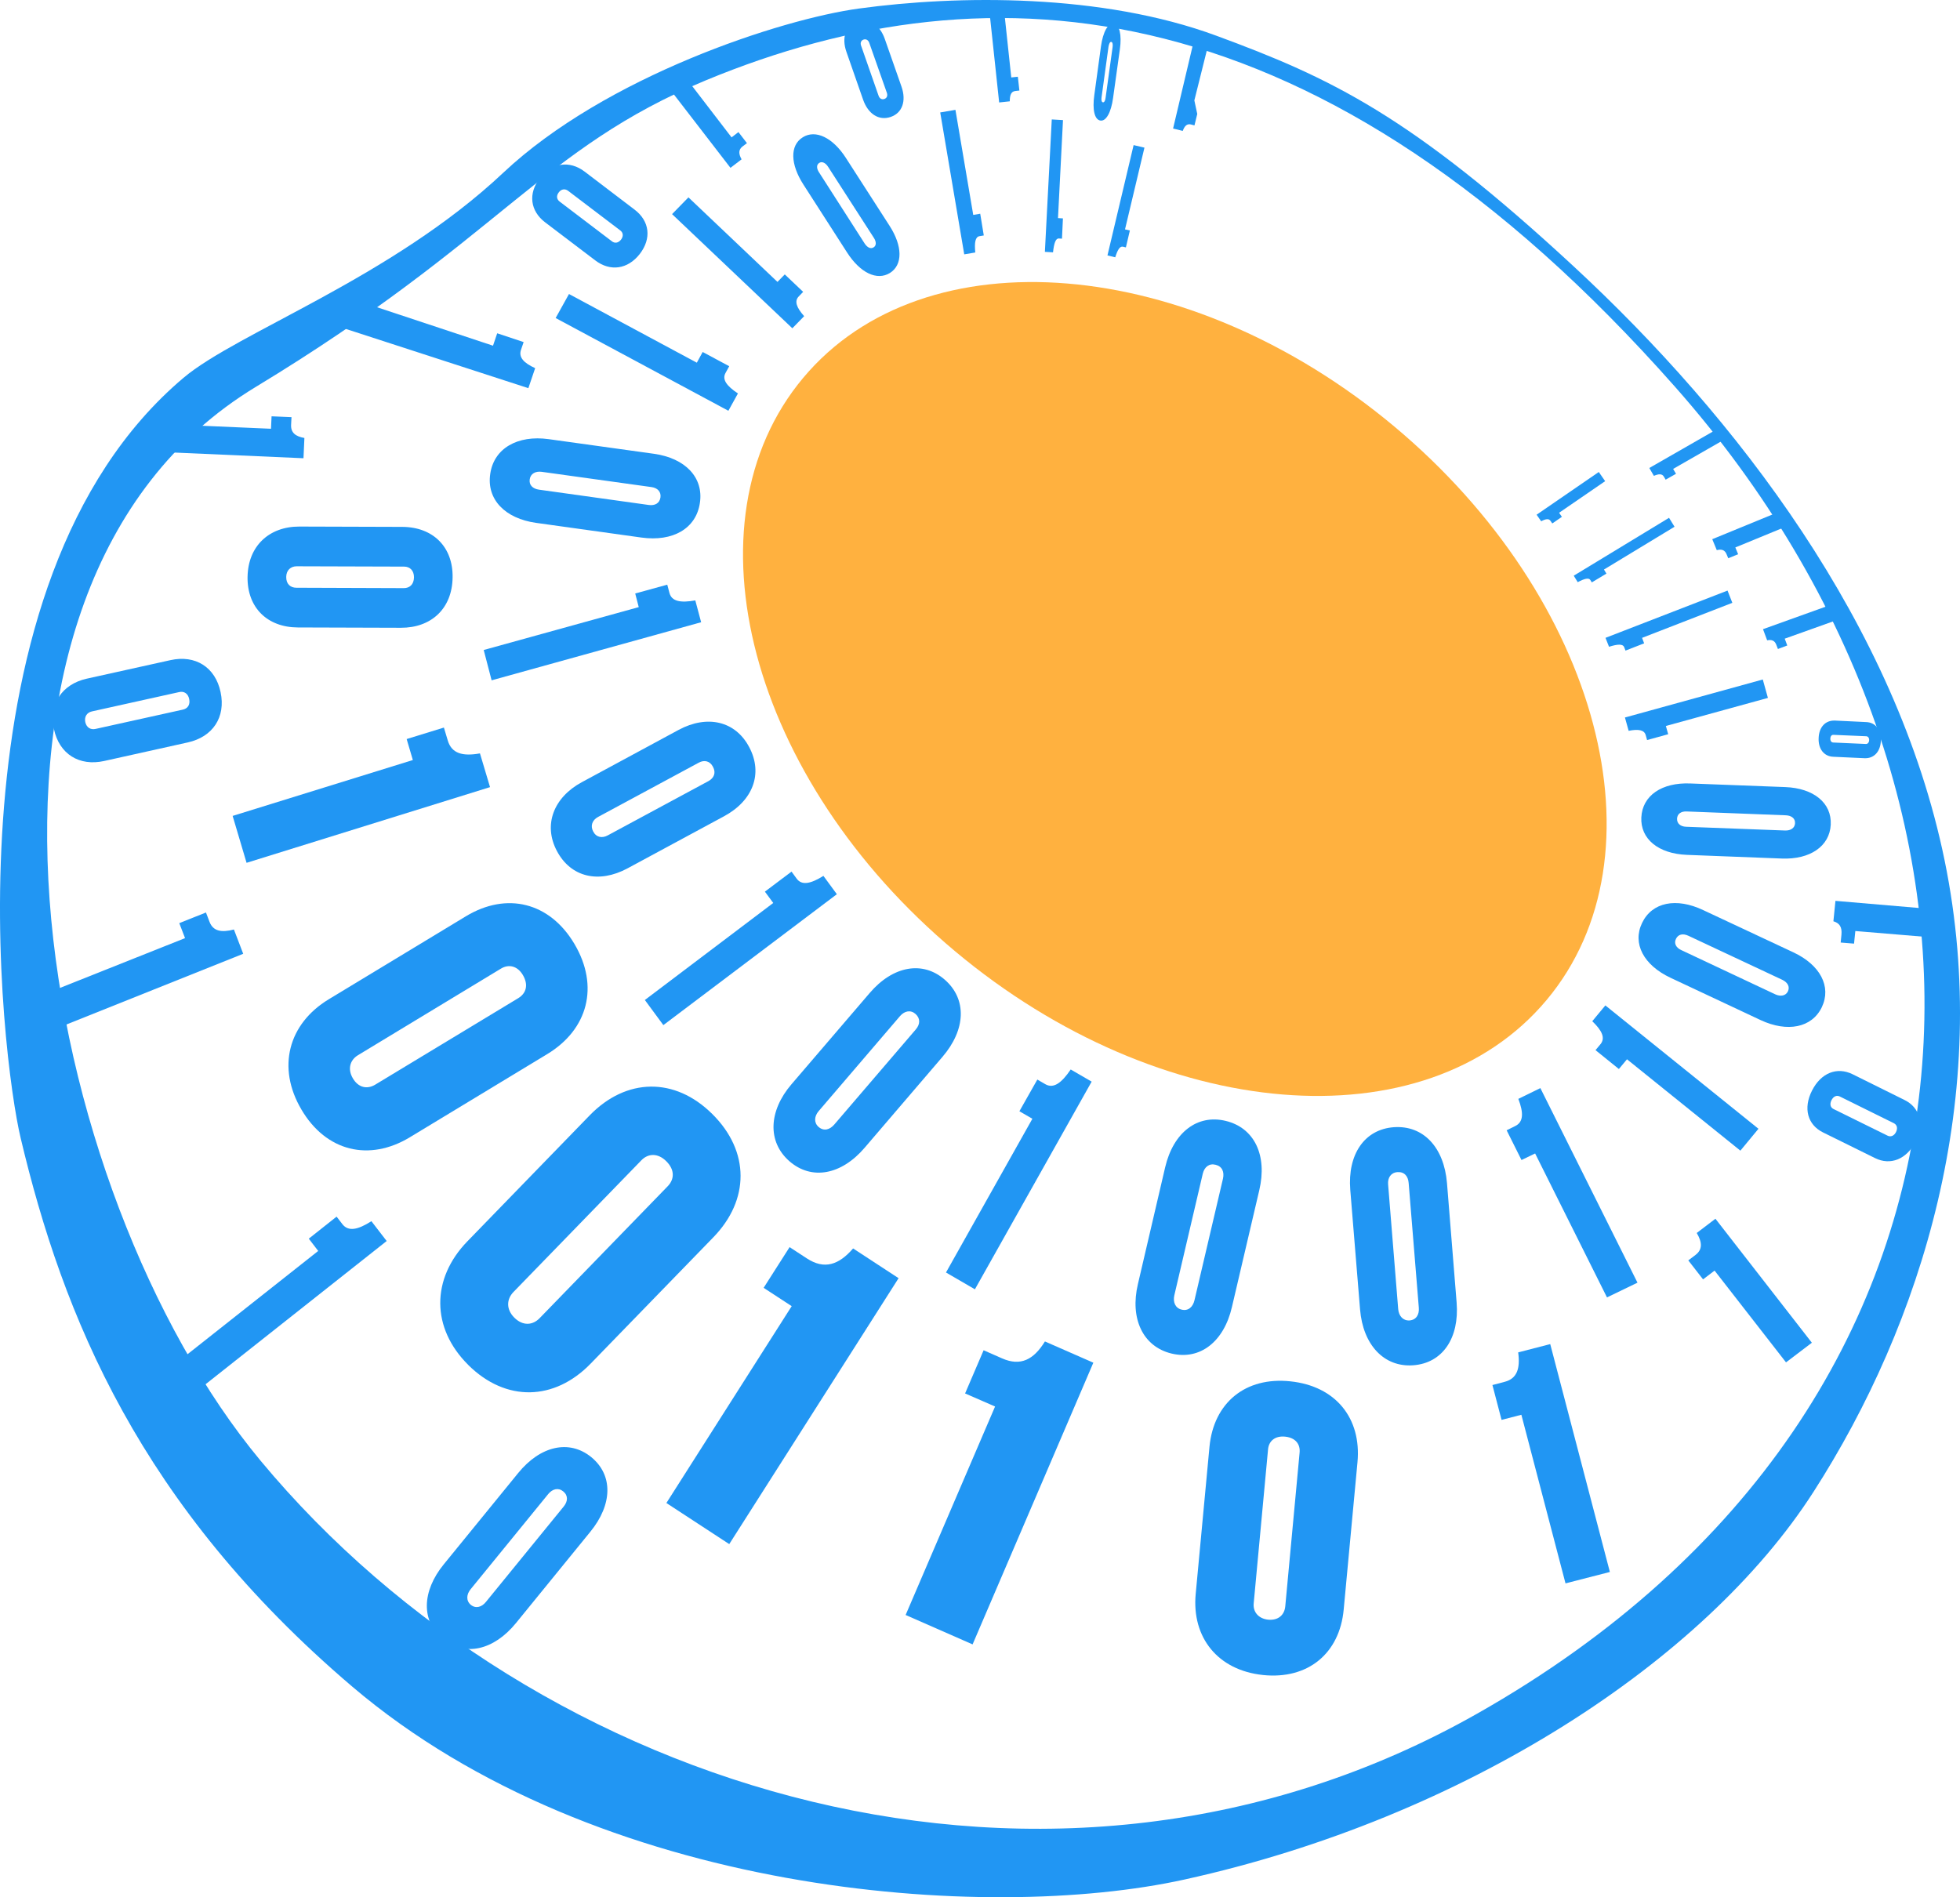 <?xml version="1.0" encoding="UTF-8" standalone="no"?>
<svg
    xmlns:svg="http://www.w3.org/2000/svg"
    xmlns="http://www.w3.org/2000/svg"
    version="1.1"
    x="0px"
    y="0px"
    width="103.293"
    height="100"
    viewBox="0 0 103.293 100"
    xml:space="preserve">
    <style>
        .dark-fill {
            fill: #2196f3;
        }
        .light-fill {
            fill: #ffb13f;
        }
    </style>
    <path
        class="dark-fill"
        d="m 50.352,5.79 0.938,5.537 0.368,-0.062 0.188,1.145 -0.225,0.038 c -0.223,0.037 -0.275,0.337 -0.223,0.86 l -0.582,0.098 -1.266,-7.479 z" />
    <path
        class="dark-fill"
        d="m 56.02,6.33 -0.263,5.165 0.26,0.016 -0.05,1.069 -0.166,-0.01 c -0.166,-0.01 -0.254,0.25 -0.306,0.73 l -0.429,-0.025 0.363,-6.979 z" />
    <path
        class="dark-fill"
        d="m 36.396,4.43 2.158,2.811 0.362,-0.279 0.449,0.583 -0.229,0.171 c -0.224,0.17 -0.216,0.395 -0.054,0.682 l -0.586,0.448 -3.164,-4.105 z" />
    <path
        class="dark-fill"
        d="m 9.228,22.379 5.054,0.22 0.03,-0.656 1.05,0.044 -0.021,0.407 c -0.019,0.409 0.23,0.609 0.701,0.691 l -0.048,1.068 -6.833,-0.301 z" />
    <path
        class="dark-fill"
        d="m 52.918,0.561 0.376,3.521 0.347,-0.038 0.081,0.728 -0.212,0.024 c -0.221,0.022 -0.294,0.212 -0.294,0.544 l -0.56,0.06 -0.508,-4.756 z" />
    <path
        class="dark-fill"
        d="m 63.67,2.382 -0.727,2.91 0.153,0.716 -0.147,0.602 -0.193,-0.051 c -0.2,-0.046 -0.328,0.077 -0.425,0.341 l -0.509,-0.126 1.083,-4.576 z" />
    <path
        class="dark-fill"
        d="m 60.313,7.782 -1.024,4.308 0.256,0.058 -0.21,0.892 -0.153,-0.038 c -0.163,-0.036 -0.285,0.164 -0.408,0.56 l -0.41,-0.099 1.378,-5.815 z" />
    <path
        class="dark-fill"
        d="m 84.592,25.361 -2.427,1.666 0.148,0.215 -0.506,0.348 -0.092,-0.132 c -0.088,-0.136 -0.252,-0.113 -0.493,0.019 l -0.242,-0.347 3.277,-2.252 z" />
    <path
        class="dark-fill"
        d="m 23.339,86.387 c -1.151,-0.931 -1.114,-2.509 0.045,-3.93 l 3.926,-4.818 c 1.17,-1.436 2.689,-1.778 3.847,-0.839 1.164,0.951 1.125,2.502 -0.046,3.936 l -3.923,4.818 c -1.158,1.418 -2.684,1.788 -3.849,0.833 m 6.367,-6.979 c 0.225,-0.276 0.242,-0.582 -0.024,-0.799 -0.254,-0.21 -0.562,-0.137 -0.787,0.136 l -4.094,5.022 c -0.223,0.274 -0.245,0.606 0.011,0.822 0.266,0.214 0.58,0.118 0.8,-0.159 z" />
    <path
        class="dark-fill"
        d="m 35.119,79.221 6.604,-10.376 -1.479,-0.966 1.368,-2.145 0.917,0.599 c 0.915,0.594 1.673,0.344 2.43,-0.53 l 2.397,1.568 -8.924,14.016 z" />
    <path
        class="dark-fill"
        d="m 49.854,67.071 4.553,-8.103 -0.684,-0.396 0.945,-1.67 0.421,0.244 c 0.429,0.246 0.848,-0.053 1.338,-0.775 l 1.104,0.64 -6.153,10.946 z" />
    <path
        class="dark-fill"
        d="m 2.946,52.157 6.806,-2.71 -0.304,-0.79 1.406,-0.561 0.188,0.493 c 0.187,0.49 0.621,0.577 1.286,0.404 l 0.489,1.279 -9.746,3.899 z" />
    <path
        class="dark-fill"
        d="m 9.662,71.553 7.108,-5.618 -0.497,-0.647 1.466,-1.161 0.307,0.399 c 0.313,0.399 0.814,0.298 1.527,-0.159 l 0.805,1.045 -9.598,7.592 z" />
    <path
        class="dark-fill"
        d="m 84.689,68.384 -3.787,-7.587 -0.718,0.346 -0.783,-1.568 0.441,-0.218 c 0.449,-0.21 0.46,-0.696 0.175,-1.437 l 1.161,-0.568 5.118,10.255 z" />
    <path
        class="dark-fill"
        d="m 91.719,60.649 -5.976,-4.816 -0.427,0.513 -1.232,-0.995 0.263,-0.315 c 0.265,-0.323 0.083,-0.715 -0.434,-1.21 l 0.69,-0.832 8.069,6.502 z" />
    <path
        class="dark-fill"
        d="m 101.687,49.398 -3.91,-0.325 -0.068,0.664 -0.704,-0.057 0.04,-0.413 c 0.04,-0.415 -0.111,-0.616 -0.424,-0.708 l 0.108,-1.076 4.603,0.393 z" />
    <path
        class="dark-fill"
        d="m 94.124,71.808 -3.765,-4.837 -0.607,0.462 -0.778,-1 0.378,-0.286 c 0.378,-0.288 0.359,-0.663 0.067,-1.159 l 0.985,-0.75 5.082,6.535 z" />
    <path
        class="dark-fill"
        d="m 33.984,52.708 6.767,-5.115 -0.441,-0.596 1.404,-1.056 0.271,0.371 c 0.268,0.367 0.738,0.276 1.409,-0.146 l 0.709,0.966 -9.144,6.9 z" />
    <path
        class="dark-fill"
        d="m 25.492,34.26 8.17,-2.26 -0.186,-0.718 1.689,-0.465 0.117,0.441 c 0.118,0.44 0.582,0.528 1.361,0.388 l 0.307,1.151 -11.042,3.062 z" />
    <path
        class="dark-fill"
        d="m 29.986,15.497 6.737,3.62 0.308,-0.564 1.4,0.75 -0.193,0.351 c -0.196,0.348 0.058,0.692 0.652,1.084 l -0.504,0.913 -9.103,-4.888 z" />
    <path
        class="dark-fill"
        d="m 36.281,10.403 4.692,4.456 0.385,-0.395 0.969,0.919 -0.237,0.246 c -0.236,0.245 -0.113,0.584 0.289,1.036 l -0.622,0.638 -6.339,-6.017 z" />
    <path
        class="dark-fill"
        d="m 12.26,43.005 9.497,-2.945 -0.326,-1.106 1.963,-0.605 0.204,0.682 c 0.203,0.684 0.779,0.844 1.696,0.679 l 0.531,1.778 -12.831,3.99 z" />
    <path
        class="dark-fill"
        d="m 19.249,15.989 6.733,2.232 0.221,-0.654 1.393,0.463 -0.137,0.403 c -0.14,0.401 0.146,0.699 0.744,0.972 l -0.358,1.055 -9.754,-3.166 z" />
    <path
        class="dark-fill"
        d="m 47.727,85.123 4.714,-10.988 -1.58,-0.689 0.976,-2.276 0.976,0.429 c 0.977,0.429 1.664,0.064 2.255,-0.893 l 2.552,1.119 -6.364,14.848 z" />
    <path
        class="dark-fill"
        d="m 82.503,83.457 -2.326,-8.887 -1.044,0.27 -0.481,-1.837 0.646,-0.17 c 0.645,-0.166 0.827,-0.694 0.711,-1.551 l 1.689,-0.437 3.143,12.011 z" />
    <path
        class="dark-fill"
        d="m 93.17,36.786 -5.378,1.479 0.123,0.435 -1.113,0.306 -0.074,-0.265 c -0.079,-0.271 -0.387,-0.321 -0.897,-0.221 l -0.196,-0.702 7.265,-2.003 z" />
    <path
        class="dark-fill"
        d="m 88.249,27.764 -3.719,2.255 0.13,0.214 -0.771,0.464 -0.078,-0.126 c -0.077,-0.131 -0.305,-0.077 -0.664,0.114 l -0.21,-0.341 5.022,-3.051 z" />
    <path
        class="dark-fill"
        d="m 96.903,32.646 -2.847,1.017 0.134,0.359 -0.493,0.185 -0.086,-0.224 c -0.085,-0.224 -0.244,-0.279 -0.481,-0.233 l -0.219,-0.587 3.692,-1.326 z" />
    <path
        class="dark-fill"
        d="m 93.975,27.817 -2.522,1.038 0.147,0.357 -0.52,0.213 -0.093,-0.221 c -0.093,-0.221 -0.264,-0.269 -0.512,-0.207 l -0.238,-0.577 3.403,-1.397 z" />
    <path
        class="dark-fill"
        d="m 90.801,23.21 -2.626,1.506 0.152,0.257 -0.547,0.31 -0.092,-0.158 c -0.09,-0.159 -0.269,-0.157 -0.527,-0.043 l -0.242,-0.415 3.549,-2.035 z" />
    <path
        class="dark-fill"
        d="m 91.295,31.774 -4.757,1.846 0.109,0.289 -0.982,0.383 -0.07,-0.181 c -0.071,-0.179 -0.345,-0.165 -0.799,-0.021 l -0.185,-0.471 6.431,-2.491 z" />
    <path
        class="dark-fill"
        d="m 66.555,88.286 c -2.369,-0.248 -3.753,-1.97 -3.542,-4.263 l 0.728,-7.775 c 0.224,-2.313 1.897,-3.691 4.262,-3.44 2.387,0.249 3.752,1.941 3.537,4.261 l -0.727,7.769 c -0.214,2.303 -1.873,3.697 -4.258,3.449 m 1.934,-11.719 c 0.044,-0.445 -0.211,-0.785 -0.756,-0.844 -0.529,-0.057 -0.866,0.223 -0.906,0.668 l -0.756,8.112 c -0.046,0.438 0.23,0.807 0.756,0.866 0.547,0.051 0.861,-0.254 0.906,-0.693 z" />
    <path
        class="dark-fill"
        d="m 13.047,30.402 c 0.026,-1.613 1.128,-2.652 2.731,-2.648 l 5.427,0.017 c 1.618,0.01 2.676,1.058 2.647,2.67 -0.023,1.627 -1.112,2.654 -2.731,2.648 l -5.425,-0.017 c -1.603,-0.006 -2.676,-1.041 -2.65,-2.67 m 8.233,0.597 c 0.311,9.77e-4 0.529,-0.192 0.538,-0.564 0.003,-0.359 -0.209,-0.57 -0.521,-0.57 l -5.658,-0.017 c -0.312,-0.002 -0.55,0.204 -0.554,0.559 -0.007,0.379 0.226,0.572 0.535,0.572 z" />
    <path
        class="dark-fill"
        d="m 15.882,58.476 c -1.298,-2.202 -0.694,-4.508 1.439,-5.803 l 7.23,-4.376 c 2.153,-1.302 4.422,-0.743 5.726,1.463 1.312,2.224 0.713,4.501 -1.444,5.804 l -7.226,4.375 c -2.133,1.295 -4.416,0.77 -5.726,-1.463 m 11.434,-5.866 c 0.414,-0.253 0.545,-0.694 0.245,-1.21 -0.285,-0.489 -0.745,-0.595 -1.157,-0.347 l -7.541,4.567 c -0.412,0.251 -0.557,0.724 -0.267,1.216 0.3,0.51 0.767,0.585 1.184,0.332 z" />
    <path
        class="dark-fill"
        d="M 24.681,71.947 C 22.712,69.994 22.723,67.397 24.629,65.431 l 6.453,-6.648 c 1.926,-1.977 4.48,-2.023 6.451,-0.07 1.991,1.968 1.979,4.535 0.052,6.512 l -6.455,6.647 c -1.904,1.964 -4.459,2.046 -6.45,0.076 m 10.495,-9.409 c 0.376,-0.378 0.393,-0.881 -0.062,-1.333 -0.438,-0.437 -0.953,-0.424 -1.317,-0.044 l -6.734,6.935 c -0.373,0.382 -0.393,0.921 0.045,1.356 0.455,0.451 0.974,0.4 1.338,0.019 z" />
    <path
        class="dark-fill"
        d="m 41.599,61.203 c -1.164,-1.022 -1.098,-2.642 0.115,-4.057 l 4.118,-4.805 c 1.225,-1.434 2.796,-1.719 3.96,-0.701 1.178,1.031 1.104,2.632 -0.121,4.062 l -4.111,4.802 c -1.213,1.416 -2.783,1.727 -3.961,0.699 m 6.655,-6.933 c 0.242,-0.276 0.261,-0.586 -0.007,-0.828 -0.258,-0.226 -0.576,-0.159 -0.813,0.111 l -4.289,5.01 c -0.232,0.271 -0.263,0.609 -0.005,0.835 0.275,0.24 0.587,0.15 0.823,-0.121 z" />
    <path
        class="dark-fill"
        d="m 29.348,44.853 c -0.728,-1.374 -0.18,-2.822 1.325,-3.631 l 5.088,-2.749 c 1.519,-0.817 3.002,-0.465 3.724,0.91 0.74,1.396 0.193,2.82 -1.325,3.64 l -5.09,2.747 c -1.505,0.809 -2.986,0.479 -3.722,-0.917 m 7.988,-3.682 c 0.289,-0.16 0.412,-0.436 0.236,-0.757 -0.156,-0.305 -0.456,-0.374 -0.747,-0.215 l -5.312,2.864 c -0.293,0.159 -0.414,0.455 -0.254,0.76 0.164,0.319 0.476,0.369 0.769,0.209 z" />
    <path
        class="dark-fill"
        d="m 25.837,24.971 c 0.195,-1.339 1.438,-2.051 3.079,-1.824 l 5.553,0.772 c 1.651,0.233 2.618,1.252 2.416,2.589 -0.198,1.354 -1.426,2.054 -3.078,1.826 L 28.256,27.56 C 26.616,27.331 25.633,26.322 25.837,24.971 m 8.357,1.646 c 0.318,0.042 0.565,-0.085 0.612,-0.396 0.044,-0.299 -0.152,-0.504 -0.472,-0.548 l -5.792,-0.805 c -0.316,-0.042 -0.581,0.096 -0.625,0.393 -0.048,0.31 0.167,0.503 0.486,0.548 z" />
    <path
        class="dark-fill"
        d="m 28.452,9.385 c 0.631,-0.813 1.572,-0.935 2.351,-0.345 L 33.445,11.051 c 0.791,0.6 0.902,1.521 0.272,2.334 -0.635,0.815 -1.558,0.94 -2.346,0.34 L 28.727,11.718 C 27.948,11.125 27.817,10.204 28.452,9.385 m 3.796,3.334 c 0.148,0.115 0.332,0.098 0.481,-0.089 0.138,-0.183 0.114,-0.368 -0.04,-0.484 l -2.753,-2.091 c -0.154,-0.116 -0.351,-0.098 -0.487,0.083 -0.146,0.186 -0.107,0.372 0.044,0.487 z" />
    <path
        class="dark-fill"
        d="m 42.304,7.237 c 0.68,-0.426 1.585,0.019 2.268,1.077 l 2.31,3.59 c 0.688,1.068 0.697,2.055 0.022,2.481 -0.687,0.429 -1.578,-0.008 -2.263,-1.077 l -2.307,-3.59 c -0.679,-1.059 -0.717,-2.052 -0.03,-2.48 m 3.266,5.601 c 0.139,0.205 0.311,0.298 0.468,0.2 0.153,-0.092 0.149,-0.295 0.017,-0.499 L 43.643,8.795 c -0.128,-0.206 -0.319,-0.305 -0.467,-0.209 -0.159,0.097 -0.145,0.305 -0.006,0.508 z" />
    <path
        class="dark-fill"
        d="m 45.179,1.139 c 0.613,-0.206 1.188,0.165 1.449,0.911 l 0.884,2.523 c 0.259,0.751 0.04,1.384 -0.577,1.592 -0.622,0.209 -1.183,-0.157 -1.449,-0.91 l -0.88,-2.524 c -0.259,-0.742 -0.048,-1.382 0.573,-1.593 m 1.122,3.907 c 0.05,0.142 0.16,0.218 0.302,0.173 0.138,-0.047 0.186,-0.174 0.137,-0.32 l -0.927,-2.633 c -0.048,-0.145 -0.165,-0.226 -0.301,-0.18 -0.141,0.049 -0.184,0.183 -0.131,0.325 z" />
    <path
        class="dark-fill"
        d="m 58.698,1.246 c 0.3,0.045 0.426,0.591 0.32,1.348 l -0.358,2.567 c -0.104,0.763 -0.367,1.241 -0.669,1.193 -0.311,-0.046 -0.429,-0.582 -0.32,-1.345 l 0.351,-2.568 c 0.105,-0.758 0.372,-1.241 0.677,-1.195 m -0.646,3.881 c -0.022,0.146 0.003,0.253 0.07,0.266 0.068,0.011 0.126,-0.086 0.141,-0.232 l 0.37,-2.68 c 0.021,-0.146 -0.004,-0.263 -0.069,-0.272 -0.07,-0.01 -0.119,0.096 -0.145,0.242 z" />
    <path
        class="dark-fill"
        d="M 61.731,71.341 C 60.227,70.971 59.539,69.499 59.968,67.684 l 1.436,-6.156 c 0.43,-1.836 1.69,-2.813 3.195,-2.447 1.518,0.37 2.197,1.824 1.765,3.656 l -1.441,6.156 c -0.42,1.82 -1.676,2.816 -3.191,2.448 m 2.72,-9.219 c 0.077,-0.354 -0.042,-0.645 -0.39,-0.729 -0.335,-0.086 -0.587,0.113 -0.674,0.466 l -1.502,6.422 c -0.078,0.352 0.053,0.668 0.385,0.747 0.347,0.088 0.592,-0.135 0.677,-0.488 z" />
    <path
        class="dark-fill"
        d="m 74.472,71.962 c -1.541,0.11 -2.644,-1.085 -2.796,-2.943 l -0.516,-6.301 c -0.15,-1.878 0.751,-3.192 2.294,-3.305 1.56,-0.11 2.646,1.063 2.803,2.943 l 0.508,6.302 c 0.149,1.861 -0.734,3.193 -2.293,3.304 m -0.235,-9.607 c -0.027,-0.362 -0.233,-0.601 -0.589,-0.574 -0.345,0.023 -0.524,0.294 -0.494,0.648 l 0.532,6.576 c 0.033,0.357 0.252,0.613 0.596,0.594 0.356,-0.029 0.522,-0.312 0.49,-0.674 z" />
    <path
        class="dark-fill"
        d="m 96.01,53.09 c -0.524,1.084 -1.815,1.333 -3.219,0.68 l -4.754,-2.233 c -1.418,-0.667 -2.02,-1.805 -1.499,-2.889 0.525,-1.099 1.803,-1.35 3.217,-0.68 l 4.758,2.229 c 1.403,0.657 2.021,1.796 1.497,2.894 m -7.037,-3.771 c -0.276,-0.126 -0.528,-0.086 -0.649,0.167 -0.116,0.238 0.007,0.467 0.281,0.591 l 4.958,2.334 c 0.274,0.123 0.546,0.08 0.661,-0.159 0.118,-0.252 -0.022,-0.476 -0.294,-0.608 z" />
    <path
        class="dark-fill"
        d="m 96.481,43.468 c -0.057,1.139 -1.095,1.843 -2.576,1.784 l -5.011,-0.194 c -1.494,-0.06 -2.449,-0.836 -2.395,-1.974 0.057,-1.157 1.084,-1.848 2.577,-1.789 l 5.013,0.191 c 1.478,0.058 2.45,0.826 2.392,1.981 m -7.591,-0.696 c -0.289,-0.014 -0.497,0.12 -0.508,0.379 -0.011,0.257 0.182,0.415 0.468,0.427 l 5.229,0.198 c 0.285,0.009 0.508,-0.127 0.52,-0.383 0.015,-0.262 -0.197,-0.406 -0.482,-0.419 z" />
    <path
        class="dark-fill"
        d="m 100.949,60.18 c -0.472,0.929 -1.329,1.262 -2.134,0.861 l -2.743,-1.354 c -0.813,-0.403 -1.051,-1.271 -0.579,-2.202 0.476,-0.941 1.318,-1.265 2.135,-0.866 l 2.738,1.358 c 0.81,0.396 1.058,1.266 0.583,2.202 m -3.997,-2.388 c -0.154,-0.072 -0.323,-0.015 -0.432,0.198 -0.104,0.207 -0.055,0.383 0.101,0.462 l 2.858,1.409 c 0.156,0.077 0.334,0.019 0.441,-0.19 0.107,-0.218 0.045,-0.385 -0.11,-0.466 z" />
    <path
        class="dark-fill"
        d="m 2.841,38.423 c -0.278,-1.312 0.426,-2.36 1.729,-2.651 l 4.412,-0.977 c 1.314,-0.291 2.366,0.368 2.643,1.686 0.282,1.327 -0.416,2.36 -1.729,2.651 l -4.409,0.979 c -1.303,0.287 -2.365,-0.357 -2.646,-1.688 m 6.799,-1.021 c 0.252,-0.056 0.393,-0.255 0.33,-0.559 -0.06,-0.292 -0.275,-0.424 -0.527,-0.365 l -4.598,1.019 c -0.257,0.058 -0.409,0.269 -0.351,0.562 0.068,0.301 0.291,0.417 0.543,0.361 z" />
    <path
        class="dark-fill"
        d="m 99.123,39.043 c -0.024,0.582 -0.37,0.941 -0.856,0.921 l -1.648,-0.076 c -0.49,-0.018 -0.802,-0.408 -0.776,-0.99 0.023,-0.585 0.364,-0.936 0.857,-0.918 l 1.645,0.079 c 0.486,0.017 0.802,0.401 0.779,0.984 m -2.494,-0.31 c -0.096,-0.006 -0.163,0.059 -0.17,0.198 -0.004,0.124 0.059,0.203 0.152,0.206 l 1.721,0.077 c 0.089,0.006 0.164,-0.07 0.172,-0.195 0.004,-0.133 -0.064,-0.21 -0.157,-0.213 z" />
    <path
        class="light-fill"
        d="M 73.49,22.488 C 84.306,31.546 87.895,45.078 81.505,52.711 75.11,60.35 61.158,59.2 50.339,50.144 39.518,41.089 35.933,27.557 42.327,19.918 48.716,12.282 62.666,13.432 73.49,22.488" />
    <path
        class="dark-fill"
        d="M 102.481,45.346 C 99.939,32.951 91.515,21.986 82.933,14.04 74.35,6.092 70.135,4.105 64.099,1.881 58.064,-0.347 50.51,-0.267 45.267,0.45 41.162,1.008 31.914,4.026 26.513,9.113 20.618,14.657 12.498,17.523 9.666,19.918 c -12.793,10.81 -9.549,35.983 -8.581,40.051 2.224,9.379 6.276,19.39 17.48,28.93 12.933,11 33.397,12.478 43.862,10.167 C 77.211,95.81 89.848,87.545 95.567,78.642 101.291,69.744 105.023,57.743 102.481,45.346 M 77.845,90.325 C 55.43,103.023 28.244,94.453 13.734,76.993 2.046,62.931 -4.148,31.075 13.482,20.392 26.372,12.582 28.517,7.837 37.183,4.24 52.288,-2.025 69.619,-0.723 88.279,20.392 107.486,42.121 106.975,73.826 77.845,90.325" />
</svg>